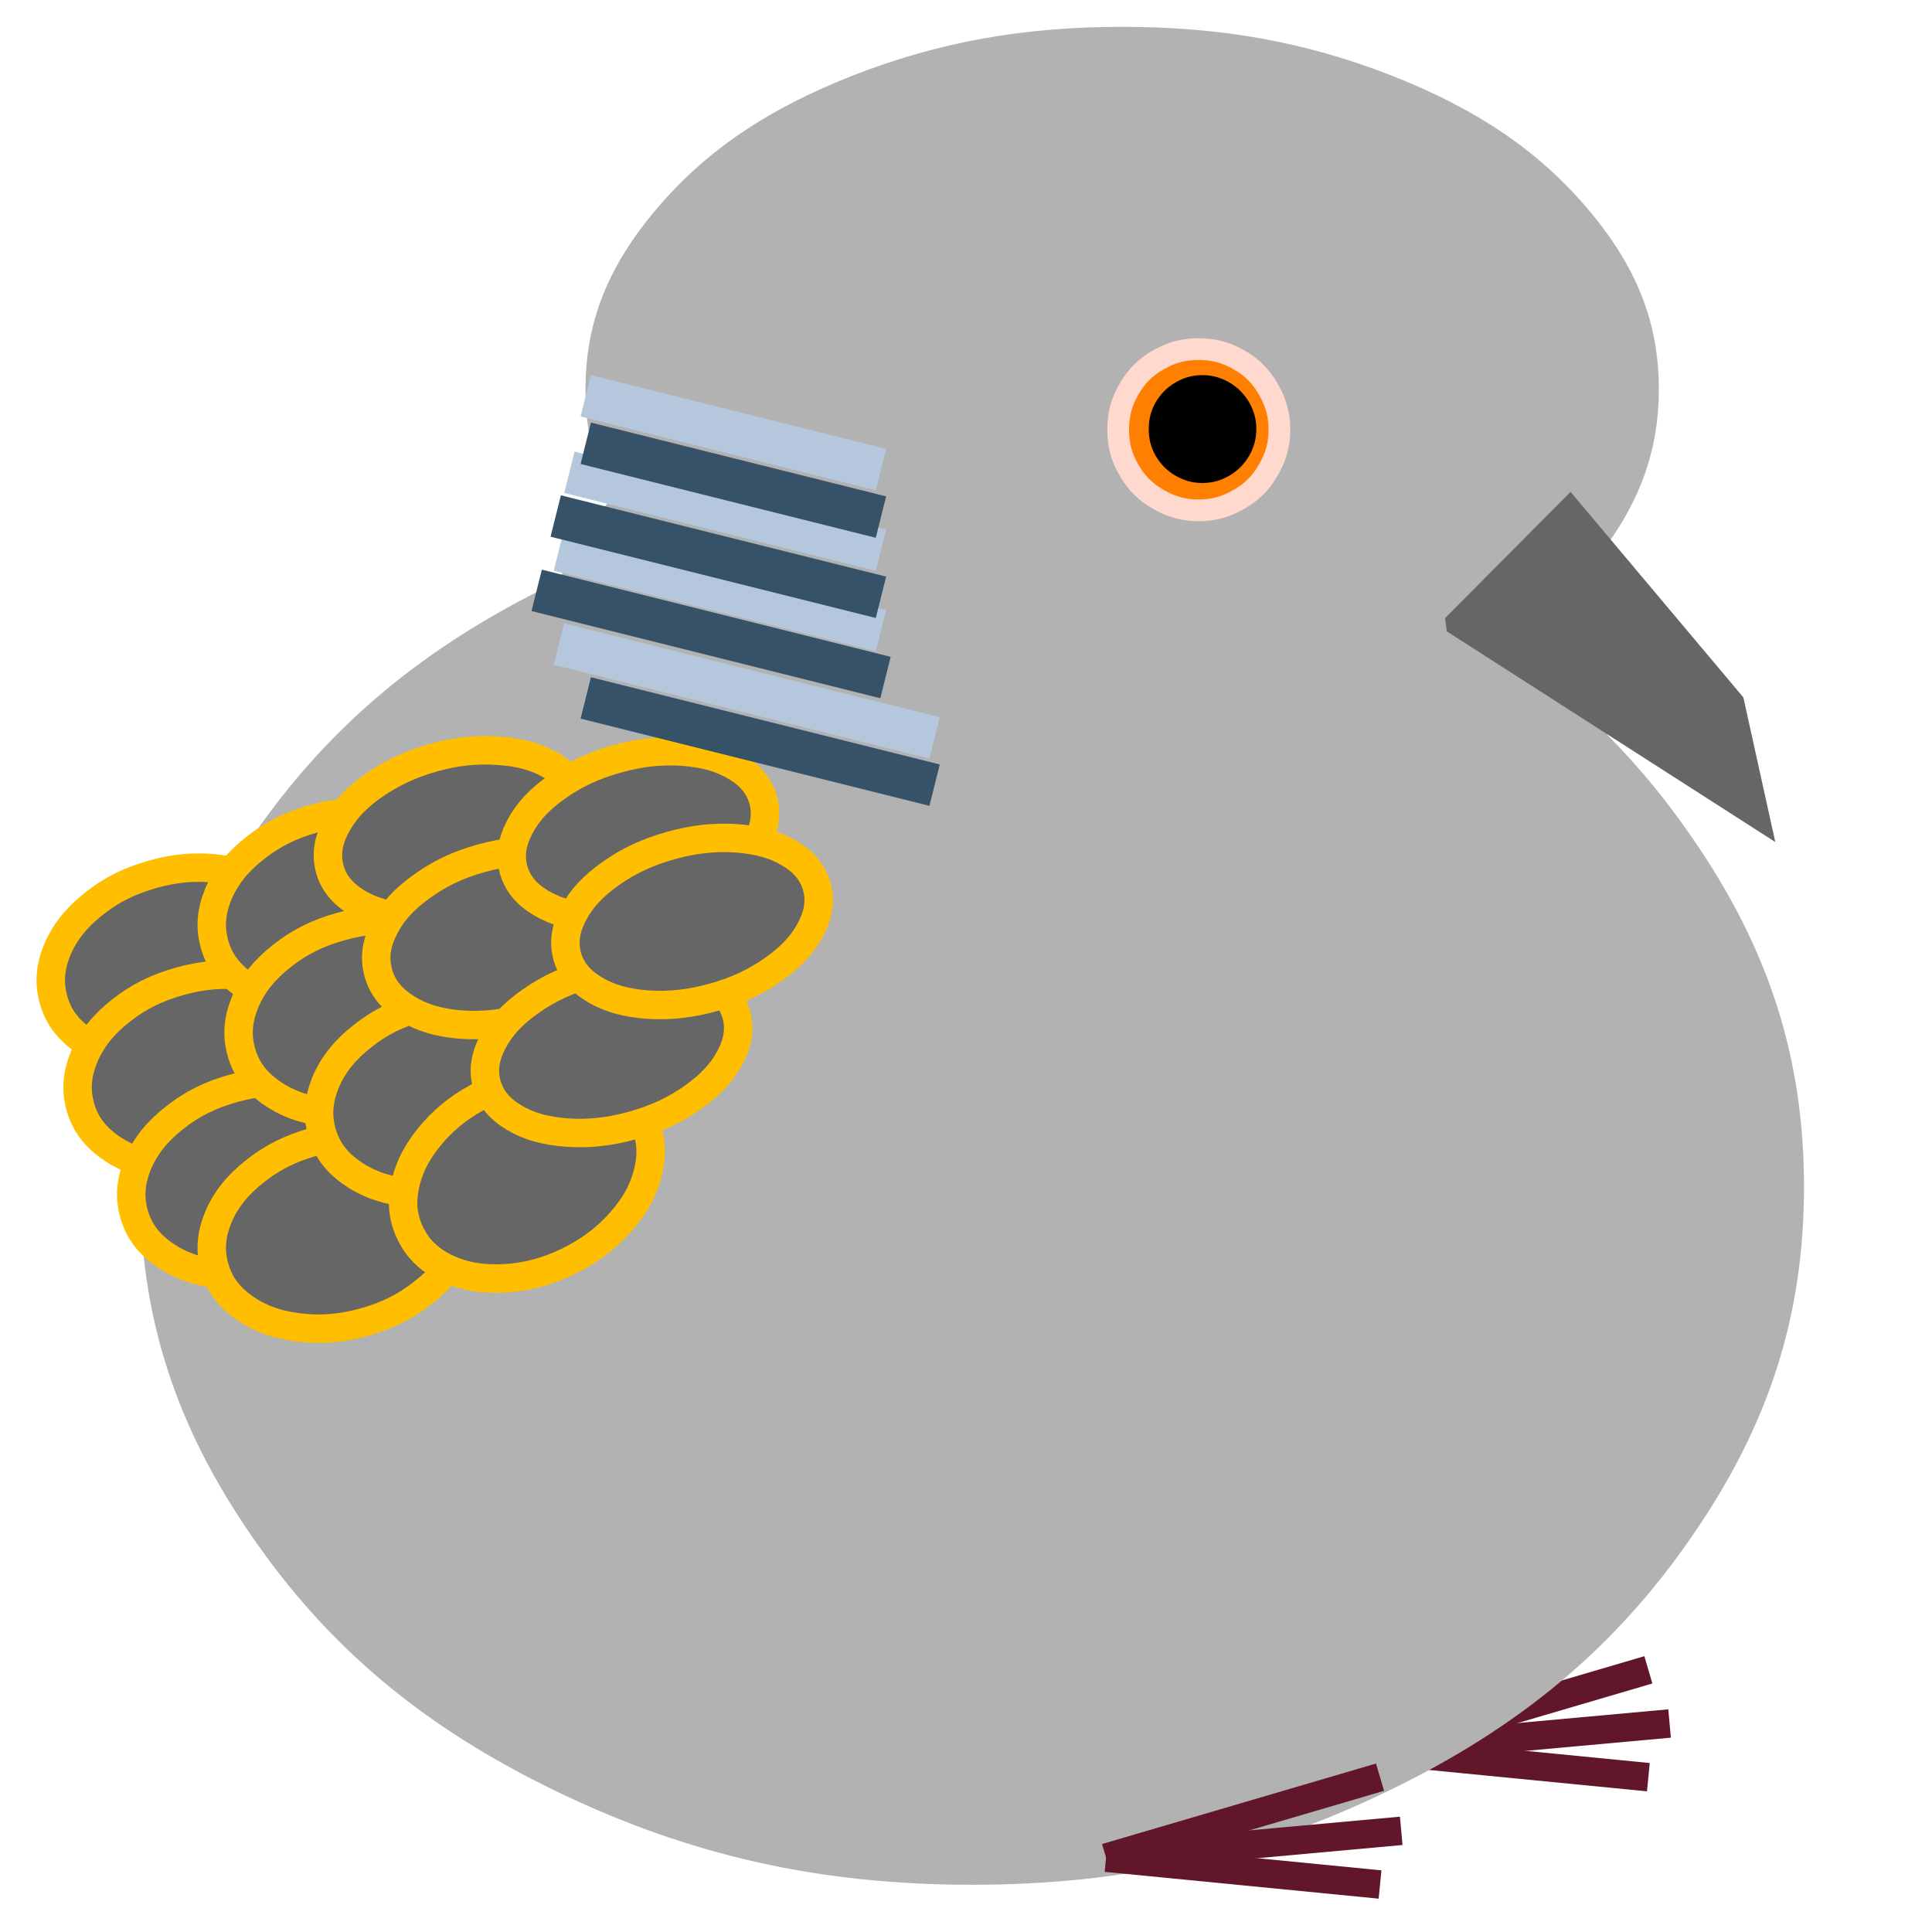 <?xml version="1.0" encoding="UTF-8"?>
<!DOCTYPE svg PUBLIC "-//W3C//DTD SVG 1.1//EN" "http://www.w3.org/Graphics/SVG/1.1/DTD/svg11.dtd">
<svg version="1.2" width="72mm" height="72mm" viewBox="0 0 7200 7200" preserveAspectRatio="xMidYMid" fill-rule="evenodd" stroke-width="28.222" stroke-linejoin="round" xmlns="http://www.w3.org/2000/svg" xmlns:ooo="http://xml.openoffice.org/svg/export" xmlns:xlink="http://www.w3.org/1999/xlink" xmlns:presentation="http://sun.com/xmlns/staroffice/presentation" xmlns:smil="http://www.w3.org/2001/SMIL20/" xmlns:anim="urn:oasis:names:tc:opendocument:xmlns:animation:1.0" xml:space="preserve">
 <defs class="ClipPathGroup">
  <clipPath id="presentation_clip_path" clipPathUnits="userSpaceOnUse">
   <rect x="0" y="0" width="7200" height="7200"/>
  </clipPath>
  <clipPath id="presentation_clip_path_shrink" clipPathUnits="userSpaceOnUse">
   <rect x="7" y="7" width="7186" height="7186"/>
  </clipPath>
 </defs>
 <defs class="TextShapeIndex">
  <g ooo:slide="id1" ooo:id-list="id3 id4 id5 id6 id7 id8 id9 id10 id11 id12 id13 id14 id15 id16 id17 id18 id19 id20 id21 id22 id23 id24 id25 id26 id27 id28 id29 id30 id31 id32 id33 id34 id35"/>
 </defs>
 <defs class="EmbeddedBulletChars">
  <g id="bullet-char-template-57356" transform="scale(0,-0)">
   <path d="M 580,1141 L 1163,571 580,0 -4,571 580,1141 Z"/>
  </g>
  <g id="bullet-char-template-57354" transform="scale(0,-0)">
   <path d="M 8,1128 L 1137,1128 1137,0 8,0 8,1128 Z"/>
  </g>
  <g id="bullet-char-template-10146" transform="scale(0,-0)">
   <path d="M 174,0 L 602,739 174,1481 1456,739 174,0 Z M 1358,739 L 309,1346 659,739 1358,739 Z"/>
  </g>
  <g id="bullet-char-template-10132" transform="scale(0,-0)">
   <path d="M 2015,739 L 1276,0 717,0 1260,543 174,543 174,936 1260,936 717,1481 1274,1481 2015,739 Z"/>
  </g>
  <g id="bullet-char-template-10007" transform="scale(0,-0)">
   <path d="M 0,-2 C -7,14 -16,27 -25,37 L 356,567 C 262,823 215,952 215,954 215,979 228,992 255,992 264,992 276,990 289,987 310,991 331,999 354,1012 L 381,999 492,748 772,1049 836,1024 860,1049 C 881,1039 901,1025 922,1006 886,937 835,863 770,784 769,783 710,716 594,584 L 774,223 C 774,196 753,168 711,139 L 727,119 C 717,90 699,76 672,76 641,76 570,178 457,381 L 164,-76 C 142,-110 111,-127 72,-127 30,-127 9,-110 8,-76 1,-67 -2,-52 -2,-32 -2,-23 -1,-13 0,-2 Z"/>
  </g>
  <g id="bullet-char-template-10004" transform="scale(0,-0)">
   <path d="M 285,-33 C 182,-33 111,30 74,156 52,228 41,333 41,471 41,549 55,616 82,672 116,743 169,778 240,778 293,778 328,747 346,684 L 369,508 C 377,444 397,411 428,410 L 1163,1116 C 1174,1127 1196,1133 1229,1133 1271,1133 1292,1118 1292,1087 L 1292,965 C 1292,929 1282,901 1262,881 L 442,47 C 390,-6 338,-33 285,-33 Z"/>
  </g>
  <g id="bullet-char-template-9679" transform="scale(0,-0)">
   <path d="M 813,0 C 632,0 489,54 383,161 276,268 223,411 223,592 223,773 276,916 383,1023 489,1130 632,1184 813,1184 992,1184 1136,1130 1245,1023 1353,916 1407,772 1407,592 1407,412 1353,268 1245,161 1136,54 992,0 813,0 Z"/>
  </g>
  <g id="bullet-char-template-8226" transform="scale(0,-0)">
   <path d="M 346,457 C 273,457 209,483 155,535 101,586 74,649 74,723 74,796 101,859 155,911 209,963 273,989 346,989 419,989 480,963 531,910 582,859 608,796 608,723 608,648 583,586 532,535 482,483 420,457 346,457 Z"/>
  </g>
  <g id="bullet-char-template-8211" transform="scale(0,-0)">
   <path d="M -4,459 L 1135,459 1135,606 -4,606 -4,459 Z"/>
  </g>
  <g id="bullet-char-template-61548" transform="scale(0,-0)">
   <path d="M 173,740 C 173,903 231,1043 346,1159 462,1274 601,1332 765,1332 928,1332 1067,1274 1183,1159 1299,1043 1357,903 1357,740 1357,577 1299,437 1183,322 1067,206 928,148 765,148 601,148 462,206 346,322 231,437 173,577 173,740 Z"/>
  </g>
 </defs>
 <defs class="TextEmbeddedBitmaps"/>
 <g>
  <g id="id2" class="Master_Slide">
   <g id="bg-id2" class="Background"/>
   <g id="bo-id2" class="BackgroundObjects"/>
  </g>
 </g>
 <g class="SlideGroup">
  <g>
   <g id="container-id1">
    <g id="id1" class="Slide" clip-path="url(#presentation_clip_path)">
     <g class="Page">
      <g class="com.sun.star.drawing.LineShape">
       <g id="id3">
        <rect class="BoundingBox" stroke="none" fill="none" x="5069" y="6370" width="1207" height="207"/>
        <path fill="none" stroke="rgb(97,23,41)" stroke-width="106" stroke-linejoin="round" d="M 5122,6523 L 6222,6423"/>
       </g>
      </g>
      <g class="com.sun.star.drawing.LineShape">
       <g id="id4">
        <rect class="BoundingBox" stroke="none" fill="none" x="5069" y="6470" width="1129" height="207"/>
        <path fill="none" stroke="rgb(97,23,41)" stroke-width="106" stroke-linejoin="round" d="M 5122,6523 L 6143,6623"/>
       </g>
      </g>
      <g class="com.sun.star.drawing.LineShape">
       <g id="id5">
        <rect class="BoundingBox" stroke="none" fill="none" x="5069" y="6170" width="1129" height="407"/>
        <path fill="none" stroke="rgb(97,23,41)" stroke-width="106" stroke-linejoin="round" d="M 5122,6523 L 6143,6223"/>
       </g>
      </g>
      <g class="com.sun.star.drawing.CustomShape">
       <g id="id6">
        <rect class="BoundingBox" stroke="none" fill="none" x="521" y="1822" width="6203" height="5203"/>
        <path fill="rgb(178,178,178)" stroke="none" d="M 3622,1823 C 4193,1823 4678,1932 5172,2171 5667,2410 6022,2708 6307,3123 6593,3537 6723,3944 6723,4423 6723,4902 6593,5309 6307,5723 6022,6138 5667,6436 5172,6675 4678,6914 4193,7024 3622,7024 3051,7024 2566,6914 2072,6675 1577,6436 1222,6138 937,5723 651,5309 522,4902 522,4423 521,3944 651,3537 937,3123 1222,2708 1577,2410 2072,2171 2566,1932 3051,1823 3622,1823 L 3622,1823 Z"/>
       </g>
      </g>
      <g class="com.sun.star.drawing.CustomShape">
       <g id="id7">
        <rect class="BoundingBox" stroke="none" fill="none" x="2010" y="1183" width="4001" height="2703"/>
        <path fill="rgb(178,178,178)" stroke="none" d="M 4010,1184 C 4378,1184 4691,1240 5010,1364 5329,1489 5558,1643 5742,1859 5926,2074 6010,2285 6010,2534 6010,2783 5926,2994 5742,3209 5558,3425 5329,3579 5010,3704 4691,3828 4378,3885 4010,3885 3642,3885 3329,3828 3010,3704 2691,3579 2462,3425 2278,3209 2094,2994 2010,2783 2010,2534 2010,2285 2094,2074 2278,1859 2462,1643 2691,1489 3010,1364 3329,1240 3642,1184 4010,1184 L 4010,1184 Z"/>
       </g>
      </g>
      <g class="com.sun.star.drawing.CustomShape">
       <g id="id8">
        <rect class="BoundingBox" stroke="none" fill="none" x="135" y="3180" width="1058" height="829"/>
        <path fill="rgb(102,102,102)" stroke="none" d="M 570,3258 C 655,3234 732,3228 815,3238 897,3248 961,3272 1019,3314 1077,3355 1111,3402 1128,3464 1146,3526 1141,3584 1113,3650 1085,3715 1043,3769 977,3820 912,3872 843,3906 758,3930 672,3954 595,3960 513,3950 430,3940 366,3916 308,3875 250,3833 216,3786 199,3724 182,3662 187,3604 214,3538 242,3473 285,3419 350,3368 415,3316 484,3282 570,3258 L 570,3258 Z"/>
        <path fill="none" stroke="rgb(255,191,0)" stroke-width="106" stroke-linejoin="round" d="M 570,3258 C 655,3234 732,3228 815,3238 897,3248 961,3272 1019,3314 1077,3355 1111,3402 1128,3464 1146,3526 1141,3584 1113,3650 1085,3715 1043,3769 977,3820 912,3872 843,3906 758,3930 672,3954 595,3960 513,3950 430,3940 366,3916 308,3875 250,3833 216,3786 199,3724 182,3662 187,3604 214,3538 242,3473 285,3419 350,3368 415,3316 484,3282 570,3258 L 570,3258 Z"/>
       </g>
      </g>
      <g class="com.sun.star.drawing.CustomShape">
       <g id="id9">
        <rect class="BoundingBox" stroke="none" fill="none" x="235" y="3579" width="1058" height="829"/>
        <path fill="rgb(102,102,102)" stroke="none" d="M 670,3657 C 755,3633 832,3627 915,3637 997,3647 1061,3671 1119,3713 1177,3754 1211,3801 1228,3863 1246,3925 1241,3983 1213,4049 1185,4114 1143,4168 1077,4219 1012,4271 943,4305 858,4329 772,4353 695,4359 613,4349 530,4339 466,4315 408,4274 350,4232 316,4185 299,4123 282,4061 287,4003 314,3937 342,3872 385,3818 450,3767 515,3715 584,3681 670,3657 L 670,3657 Z"/>
        <path fill="none" stroke="rgb(255,191,0)" stroke-width="106" stroke-linejoin="round" d="M 670,3657 C 755,3633 832,3627 915,3637 997,3647 1061,3671 1119,3713 1177,3754 1211,3801 1228,3863 1246,3925 1241,3983 1213,4049 1185,4114 1143,4168 1077,4219 1012,4271 943,4305 858,4329 772,4353 695,4359 613,4349 530,4339 466,4315 408,4274 350,4232 316,4185 299,4123 282,4061 287,4003 314,3937 342,3872 385,3818 450,3767 515,3715 584,3681 670,3657 L 670,3657 Z"/>
       </g>
      </g>
      <g class="com.sun.star.drawing.CustomShape">
       <g id="id10">
        <rect class="BoundingBox" stroke="none" fill="none" x="435" y="3978" width="1058" height="829"/>
        <path fill="rgb(102,102,102)" stroke="none" d="M 870,4056 C 955,4032 1032,4026 1115,4036 1197,4046 1261,4070 1319,4112 1377,4153 1411,4200 1428,4262 1446,4324 1441,4382 1413,4448 1385,4513 1343,4567 1277,4618 1212,4670 1143,4704 1058,4728 972,4752 895,4758 813,4748 730,4738 666,4714 608,4673 550,4631 516,4584 499,4522 482,4460 487,4402 514,4336 542,4271 585,4217 650,4166 715,4114 784,4080 870,4056 L 870,4056 Z"/>
        <path fill="none" stroke="rgb(255,191,0)" stroke-width="106" stroke-linejoin="round" d="M 870,4056 C 955,4032 1032,4026 1115,4036 1197,4046 1261,4070 1319,4112 1377,4153 1411,4200 1428,4262 1446,4324 1441,4382 1413,4448 1385,4513 1343,4567 1277,4618 1212,4670 1143,4704 1058,4728 972,4752 895,4758 813,4748 730,4738 666,4714 608,4673 550,4631 516,4584 499,4522 482,4460 487,4402 514,4336 542,4271 585,4217 650,4166 715,4114 784,4080 870,4056 Z"/>
       </g>
      </g>
      <g class="com.sun.star.drawing.CustomShape">
       <g id="id11">
        <rect class="BoundingBox" stroke="none" fill="none" x="735" y="4177" width="1058" height="829"/>
        <path fill="rgb(102,102,102)" stroke="none" d="M 1170,4255 C 1255,4231 1332,4225 1415,4235 1497,4245 1561,4269 1619,4311 1677,4352 1711,4399 1728,4461 1746,4523 1741,4581 1713,4647 1685,4712 1643,4766 1577,4817 1512,4869 1443,4903 1358,4927 1272,4951 1195,4957 1113,4947 1030,4937 966,4913 908,4872 850,4830 816,4783 799,4721 782,4659 787,4601 814,4535 842,4470 885,4416 950,4365 1015,4313 1084,4279 1170,4255 L 1170,4255 Z"/>
        <path fill="none" stroke="rgb(255,191,0)" stroke-width="106" stroke-linejoin="round" d="M 1170,4255 C 1255,4231 1332,4225 1415,4235 1497,4245 1561,4269 1619,4311 1677,4352 1711,4399 1728,4461 1746,4523 1741,4581 1713,4647 1685,4712 1643,4766 1577,4817 1512,4869 1443,4903 1358,4927 1272,4951 1195,4957 1113,4947 1030,4937 966,4913 908,4872 850,4830 816,4783 799,4721 782,4659 787,4601 814,4535 842,4470 885,4416 950,4365 1015,4313 1084,4279 1170,4255 L 1170,4255 Z"/>
       </g>
      </g>
      <g class="com.sun.star.drawing.CustomShape">
       <g id="id12">
        <rect class="BoundingBox" stroke="none" fill="none" x="735" y="2973" width="1058" height="829"/>
        <path fill="rgb(102,102,102)" stroke="none" d="M 1170,3051 C 1255,3027 1332,3021 1415,3031 1497,3041 1561,3065 1619,3107 1677,3148 1711,3195 1728,3257 1746,3319 1741,3377 1713,3443 1685,3508 1643,3562 1577,3613 1512,3665 1443,3699 1358,3723 1272,3747 1195,3753 1113,3743 1030,3733 966,3709 908,3668 850,3626 816,3579 799,3517 782,3455 787,3397 814,3331 842,3266 885,3212 950,3161 1015,3109 1084,3075 1170,3051 L 1170,3051 Z"/>
        <path fill="none" stroke="rgb(255,191,0)" stroke-width="106" stroke-linejoin="round" d="M 1170,3051 C 1255,3027 1332,3021 1415,3031 1497,3041 1561,3065 1619,3107 1677,3148 1711,3195 1728,3257 1746,3319 1741,3377 1713,3443 1685,3508 1643,3562 1577,3613 1512,3665 1443,3699 1358,3723 1272,3747 1195,3753 1113,3743 1030,3733 966,3709 908,3668 850,3626 816,3579 799,3517 782,3455 787,3397 814,3331 842,3266 885,3212 950,3161 1015,3109 1084,3075 1170,3051 L 1170,3051 Z"/>
       </g>
      </g>
      <g class="com.sun.star.drawing.CustomShape">
       <g id="id13">
        <rect class="BoundingBox" stroke="none" fill="none" x="835" y="3375" width="1058" height="829"/>
        <path fill="rgb(102,102,102)" stroke="none" d="M 1270,3453 C 1355,3429 1432,3423 1515,3433 1597,3443 1661,3467 1719,3509 1777,3550 1811,3597 1828,3659 1846,3721 1841,3779 1813,3845 1785,3910 1743,3964 1677,4015 1612,4067 1543,4101 1458,4125 1372,4149 1295,4155 1213,4145 1130,4135 1066,4111 1008,4070 950,4028 916,3981 899,3919 882,3857 887,3799 914,3733 942,3668 985,3614 1050,3563 1115,3511 1184,3477 1270,3453 L 1270,3453 Z"/>
        <path fill="none" stroke="rgb(255,191,0)" stroke-width="106" stroke-linejoin="round" d="M 1270,3453 C 1355,3429 1432,3423 1515,3433 1597,3443 1661,3467 1719,3509 1777,3550 1811,3597 1828,3659 1846,3721 1841,3779 1813,3845 1785,3910 1743,3964 1677,4015 1612,4067 1543,4101 1458,4125 1372,4149 1295,4155 1213,4145 1130,4135 1066,4111 1008,4070 950,4028 916,3981 899,3919 882,3857 887,3799 914,3733 942,3668 985,3614 1050,3563 1115,3511 1184,3477 1270,3453 L 1270,3453 Z"/>
       </g>
      </g>
      <g class="com.sun.star.drawing.CustomShape">
       <g id="id14">
        <rect class="BoundingBox" stroke="none" fill="none" x="1135" y="3674" width="1058" height="829"/>
        <path fill="rgb(102,102,102)" stroke="none" d="M 1570,3752 C 1655,3728 1732,3722 1815,3732 1897,3742 1961,3766 2019,3808 2077,3849 2111,3896 2128,3958 2146,4020 2141,4078 2113,4144 2085,4209 2043,4263 1977,4314 1912,4366 1843,4400 1758,4424 1672,4448 1595,4454 1513,4444 1430,4434 1366,4410 1308,4369 1250,4327 1216,4280 1199,4218 1182,4156 1187,4098 1214,4032 1242,3967 1285,3913 1350,3862 1415,3810 1484,3776 1570,3752 L 1570,3752 Z"/>
        <path fill="none" stroke="rgb(255,191,0)" stroke-width="106" stroke-linejoin="round" d="M 1570,3752 C 1655,3728 1732,3722 1815,3732 1897,3742 1961,3766 2019,3808 2077,3849 2111,3896 2128,3958 2146,4020 2141,4078 2113,4144 2085,4209 2043,4263 1977,4314 1912,4366 1843,4400 1758,4424 1672,4448 1595,4454 1513,4444 1430,4434 1366,4410 1308,4369 1250,4327 1216,4280 1199,4218 1182,4156 1187,4098 1214,4032 1242,3967 1285,3913 1350,3862 1415,3810 1484,3776 1570,3752 Z"/>
       </g>
      </g>
      <g class="com.sun.star.drawing.CustomShape">
       <g id="id15">
        <rect class="BoundingBox" stroke="none" fill="none" x="1449" y="3956" width="1030" height="863"/>
        <path fill="rgb(102,102,102)" stroke="none" d="M 1812,4073 C 1892,4034 1967,4015 2050,4010 2133,4006 2200,4018 2264,4049 2329,4080 2370,4120 2398,4178 2426,4236 2432,4294 2416,4363 2400,4433 2367,4493 2312,4555 2257,4617 2195,4663 2115,4702 2035,4740 1960,4760 1877,4764 1794,4768 1727,4756 1663,4726 1599,4695 1557,4654 1529,4596 1501,4538 1495,4480 1511,4411 1527,4342 1560,4282 1615,4219 1670,4157 1732,4111 1812,4073 L 1812,4073 Z"/>
        <path fill="none" stroke="rgb(255,191,0)" stroke-width="106" stroke-linejoin="round" d="M 1812,4073 C 1892,4034 1967,4015 2050,4010 2133,4006 2200,4018 2264,4049 2329,4080 2370,4120 2398,4178 2426,4236 2432,4294 2416,4363 2400,4433 2367,4493 2312,4555 2257,4617 2195,4663 2115,4702 2035,4740 1960,4760 1877,4764 1794,4768 1727,4756 1663,4726 1599,4695 1557,4654 1529,4596 1501,4538 1495,4480 1511,4411 1527,4342 1560,4282 1615,4219 1670,4157 1732,4111 1812,4073 Z"/>
       </g>
      </g>
      <g class="com.sun.star.drawing.CustomShape">
       <g id="id16">
        <rect class="BoundingBox" stroke="none" fill="none" x="1168" y="2742" width="1053" height="735"/>
        <path fill="rgb(102,102,102)" stroke="none" d="M 1614,2824 C 1700,2800 1776,2792 1857,2798 1939,2803 2001,2821 2057,2854 2112,2888 2144,2927 2159,2979 2173,3032 2166,3082 2136,3139 2106,3196 2062,3244 1995,3291 1928,3337 1859,3370 1774,3394 1688,3418 1612,3426 1531,3420 1449,3415 1387,3397 1331,3364 1276,3330 1244,3291 1229,3239 1215,3186 1222,3136 1252,3079 1282,3022 1326,2974 1393,2927 1460,2881 1529,2848 1614,2824 L 1614,2824 Z"/>
        <path fill="none" stroke="rgb(255,191,0)" stroke-width="106" stroke-linejoin="round" d="M 1614,2824 C 1700,2800 1776,2792 1857,2798 1939,2803 2001,2821 2057,2854 2112,2888 2144,2927 2159,2979 2173,3032 2166,3082 2136,3139 2106,3196 2062,3244 1995,3291 1928,3337 1859,3370 1774,3394 1688,3418 1612,3426 1531,3420 1449,3415 1387,3397 1331,3364 1276,3330 1244,3291 1229,3239 1215,3186 1222,3136 1252,3079 1282,3022 1326,2974 1393,2927 1460,2881 1529,2848 1614,2824 L 1614,2824 Z"/>
       </g>
      </g>
      <g class="com.sun.star.drawing.CustomShape">
       <g id="id17">
        <rect class="BoundingBox" stroke="none" fill="none" x="1349" y="3118" width="1053" height="757"/>
        <path fill="rgb(102,102,102)" stroke="none" d="M 1792,3199 C 1877,3175 1954,3168 2035,3174 2117,3181 2180,3200 2236,3235 2292,3271 2324,3312 2339,3366 2355,3421 2348,3473 2319,3532 2289,3591 2245,3640 2179,3688 2112,3736 2043,3769 1958,3793 1872,3817 1796,3824 1714,3818 1632,3811 1570,3792 1514,3757 1458,3721 1425,3680 1410,3626 1395,3571 1401,3519 1431,3460 1460,3401 1504,3352 1571,3304 1637,3256 1706,3223 1792,3199 L 1792,3199 Z"/>
        <path fill="none" stroke="rgb(255,191,0)" stroke-width="106" stroke-linejoin="round" d="M 1792,3199 C 1877,3175 1954,3168 2035,3174 2117,3181 2180,3200 2236,3235 2292,3271 2324,3312 2339,3366 2355,3421 2348,3473 2319,3532 2289,3591 2245,3640 2179,3688 2112,3736 2043,3769 1958,3793 1872,3817 1796,3824 1714,3818 1632,3811 1570,3792 1514,3757 1458,3721 1425,3680 1410,3626 1395,3571 1401,3519 1431,3460 1460,3401 1504,3352 1571,3304 1637,3256 1706,3223 1792,3199 L 1792,3199 Z"/>
       </g>
      </g>
      <g class="com.sun.star.drawing.CustomShape">
       <g id="id18">
        <rect class="BoundingBox" stroke="none" fill="none" x="1754" y="3546" width="1051" height="731"/>
        <path fill="rgb(102,102,102)" stroke="none" d="M 2200,3628 C 2286,3604 2362,3596 2443,3601 2524,3607 2587,3624 2642,3657 2697,3690 2729,3729 2744,3781 2758,3833 2751,3883 2721,3940 2691,3997 2647,4044 2580,4091 2513,4138 2444,4170 2358,4194 2272,4218 2196,4226 2115,4221 2034,4215 1971,4198 1916,4165 1861,4132 1829,4093 1814,4041 1800,3989 1807,3939 1837,3882 1867,3825 1911,3778 1978,3731 2045,3684 2114,3652 2200,3628 L 2200,3628 Z"/>
        <path fill="none" stroke="rgb(255,191,0)" stroke-width="106" stroke-linejoin="round" d="M 2200,3628 C 2286,3604 2362,3596 2443,3601 2524,3607 2587,3624 2642,3657 2697,3690 2729,3729 2744,3781 2758,3833 2751,3883 2721,3940 2691,3997 2647,4044 2580,4091 2513,4138 2444,4170 2358,4194 2272,4218 2196,4226 2115,4221 2034,4215 1971,4198 1916,4165 1861,4132 1829,4093 1814,4041 1800,3989 1807,3939 1837,3882 1867,3825 1911,3778 1978,3731 2045,3684 2114,3652 2200,3628 L 2200,3628 Z"/>
       </g>
      </g>
      <g class="com.sun.star.drawing.CustomShape">
       <g id="id19">
        <rect class="BoundingBox" stroke="none" fill="none" x="1854" y="2746" width="1051" height="731"/>
        <path fill="rgb(102,102,102)" stroke="none" d="M 2300,2828 C 2386,2804 2462,2796 2543,2801 2624,2807 2687,2824 2742,2857 2797,2890 2829,2929 2844,2981 2858,3033 2851,3083 2821,3140 2791,3197 2747,3244 2680,3291 2613,3338 2544,3370 2458,3394 2372,3418 2296,3426 2215,3421 2134,3415 2071,3398 2016,3365 1961,3332 1929,3293 1914,3241 1900,3189 1907,3139 1937,3082 1967,3025 2011,2978 2078,2931 2145,2884 2214,2852 2300,2828 L 2300,2828 Z"/>
        <path fill="none" stroke="rgb(255,191,0)" stroke-width="106" stroke-linejoin="round" d="M 2300,2828 C 2386,2804 2462,2796 2543,2801 2624,2807 2687,2824 2742,2857 2797,2890 2829,2929 2844,2981 2858,3033 2851,3083 2821,3140 2791,3197 2747,3244 2680,3291 2613,3338 2544,3370 2458,3394 2372,3418 2296,3426 2215,3421 2134,3415 2071,3398 2016,3365 1961,3332 1929,3293 1914,3241 1900,3189 1907,3139 1937,3082 1967,3025 2011,2978 2078,2931 2145,2884 2214,2852 2300,2828 L 2300,2828 Z"/>
       </g>
      </g>
      <g class="com.sun.star.drawing.CustomShape">
       <g id="id20">
        <rect class="BoundingBox" stroke="none" fill="none" x="2054" y="3069" width="1051" height="731"/>
        <path fill="rgb(102,102,102)" stroke="none" d="M 2500,3151 C 2586,3127 2662,3119 2743,3124 2824,3130 2887,3147 2942,3180 2997,3213 3029,3252 3044,3304 3058,3356 3051,3406 3021,3463 2991,3520 2947,3567 2880,3614 2813,3661 2744,3693 2658,3717 2572,3741 2496,3749 2415,3744 2334,3738 2271,3721 2216,3688 2161,3655 2129,3616 2114,3564 2100,3512 2107,3462 2137,3405 2167,3348 2211,3301 2278,3254 2345,3207 2414,3175 2500,3151 L 2500,3151 Z"/>
        <path fill="none" stroke="rgb(255,191,0)" stroke-width="106" stroke-linejoin="round" d="M 2500,3151 C 2586,3127 2662,3119 2743,3124 2824,3130 2887,3147 2942,3180 2997,3213 3029,3252 3044,3304 3058,3356 3051,3406 3021,3463 2991,3520 2947,3567 2880,3614 2813,3661 2744,3693 2658,3717 2572,3741 2496,3749 2415,3744 2334,3738 2271,3721 2216,3688 2161,3655 2129,3616 2114,3564 2100,3512 2107,3462 2137,3405 2167,3348 2211,3301 2278,3254 2345,3207 2414,3175 2500,3151 L 2500,3151 Z"/>
       </g>
      </g>
      <g class="com.sun.star.drawing.CustomShape">
       <g id="id21">
        <rect class="BoundingBox" stroke="none" fill="none" x="2182" y="99" width="4001" height="2703"/>
        <path fill="rgb(178,178,178)" stroke="none" d="M 4182,100 C 4550,100 4863,156 5182,280 5501,405 5730,559 5914,775 6098,990 6182,1201 6182,1450 6182,1699 6098,1910 5914,2125 5730,2341 5501,2495 5182,2620 4863,2744 4550,2801 4182,2801 3814,2801 3501,2744 3182,2620 2863,2495 2634,2341 2450,2125 2266,1910 2182,1699 2182,1450 2182,1201 2266,990 2450,775 2634,559 2863,405 3182,280 3501,156 3814,100 4182,100 L 4182,100 Z"/>
       </g>
      </g>
      <g class="com.sun.star.drawing.CustomShape">
       <g id="id22">
        <rect class="BoundingBox" stroke="none" fill="none" x="4125" y="1260" width="684" height="683"/>
        <path fill="rgb(255,128,0)" stroke="none" d="M 4467,1301 C 4522,1301 4569,1313 4617,1341 4665,1368 4700,1403 4727,1451 4755,1499 4768,1546 4768,1601 4768,1656 4755,1703 4727,1751 4700,1799 4665,1834 4617,1861 4569,1889 4522,1902 4467,1902 4412,1902 4365,1889 4317,1861 4269,1834 4234,1799 4207,1751 4179,1703 4167,1656 4167,1601 4167,1546 4179,1499 4207,1451 4234,1403 4269,1368 4317,1341 4365,1313 4412,1301 4467,1301 L 4467,1301 Z"/>
        <path fill="none" stroke="rgb(255,216,206)" stroke-width="81" stroke-linejoin="round" d="M 4467,1301 C 4522,1301 4569,1313 4617,1341 4665,1368 4700,1403 4727,1451 4755,1499 4768,1546 4768,1601 4768,1656 4755,1703 4727,1751 4700,1799 4665,1834 4617,1861 4569,1889 4522,1902 4467,1902 4412,1902 4365,1889 4317,1861 4269,1834 4234,1799 4207,1751 4179,1703 4167,1656 4167,1601 4167,1546 4179,1499 4207,1451 4234,1403 4269,1368 4317,1341 4365,1313 4412,1301 4467,1301 Z"/>
       </g>
      </g>
      <g class="com.sun.star.drawing.CustomShape">
       <g id="id23">
        <rect class="BoundingBox" stroke="none" fill="none" x="4280" y="1398" width="403" height="403"/>
        <path fill="rgb(0,0,0)" stroke="none" d="M 4481,1398 C 4518,1398 4549,1407 4581,1425 4613,1444 4636,1467 4655,1499 4673,1531 4682,1562 4682,1599 4682,1636 4673,1667 4655,1699 4636,1731 4613,1754 4581,1773 4549,1791 4518,1800 4481,1800 4444,1800 4413,1791 4381,1773 4349,1754 4326,1731 4307,1699 4289,1667 4281,1636 4281,1599 4281,1562 4289,1531 4307,1499 4326,1467 4349,1444 4381,1425 4413,1407 4444,1398 4481,1398 L 4481,1398 Z"/>
       </g>
      </g>
      <g class="com.sun.star.drawing.LineShape">
       <g id="id24">
        <rect class="BoundingBox" stroke="none" fill="none" x="1920" y="2120" width="1461" height="486"/>
        <path fill="none" stroke="rgb(53,82,105)" stroke-width="159" stroke-linejoin="round" d="M 2000,2200 L 3300,2525"/>
       </g>
      </g>
      <g class="com.sun.star.drawing.LineShape">
       <g id="id25">
        <rect class="BoundingBox" stroke="none" fill="none" x="2003" y="1970" width="1361" height="461"/>
        <path fill="none" stroke="rgb(180,199,220)" stroke-width="159" stroke-linejoin="round" d="M 2083,2050 L 3283,2350"/>
       </g>
      </g>
      <g class="com.sun.star.drawing.LineShape">
       <g id="id26">
        <rect class="BoundingBox" stroke="none" fill="none" x="1991" y="1843" width="1373" height="464"/>
        <path fill="none" stroke="rgb(53,82,105)" stroke-width="159" stroke-linejoin="round" d="M 2071,1923 L 3283,2226"/>
       </g>
      </g>
      <g class="com.sun.star.drawing.LineShape">
       <g id="id27">
        <rect class="BoundingBox" stroke="none" fill="none" x="2042" y="1680" width="1322" height="451"/>
        <path fill="none" stroke="rgb(180,199,220)" stroke-width="159" stroke-linejoin="round" d="M 2122,1760 L 3283,2050"/>
       </g>
      </g>
      <g class="com.sun.star.drawing.LineShape">
       <g id="id28">
        <rect class="BoundingBox" stroke="none" fill="none" x="2103" y="1572" width="1261" height="436"/>
        <path fill="none" stroke="rgb(53,82,105)" stroke-width="159" stroke-linejoin="round" d="M 2183,1652 L 3283,1927"/>
       </g>
      </g>
      <g class="com.sun.star.drawing.LineShape">
       <g id="id29">
        <rect class="BoundingBox" stroke="none" fill="none" x="2103" y="1395" width="1261" height="436"/>
        <path fill="none" stroke="rgb(180,199,220)" stroke-width="159" stroke-linejoin="round" d="M 2183,1475 L 3283,1750"/>
       </g>
      </g>
      <g class="com.sun.star.drawing.LineShape">
       <g id="id30">
        <rect class="BoundingBox" stroke="none" fill="none" x="2003" y="2320" width="1561" height="511"/>
        <path fill="none" stroke="rgb(180,199,220)" stroke-width="159" stroke-linejoin="round" d="M 2083,2400 L 3483,2750"/>
       </g>
      </g>
      <g class="com.sun.star.drawing.LineShape">
       <g id="id31">
        <rect class="BoundingBox" stroke="none" fill="none" x="2103" y="2521" width="1461" height="486"/>
        <path fill="none" stroke="rgb(53,82,105)" stroke-width="159" stroke-linejoin="round" d="M 2183,2601 L 3483,2926"/>
       </g>
      </g>
      <g class="com.sun.star.drawing.PolyPolygonShape">
       <g id="id32">
        <rect class="BoundingBox" stroke="none" fill="none" x="5385" y="1832" width="1232" height="1308"/>
        <path fill="rgb(102,102,102)" stroke="none" d="M 5853,1833 L 6497,2599 6616,3138 5392,2353 5385,2304 5853,1833 Z"/>
       </g>
      </g>
      <g class="com.sun.star.drawing.LineShape">
       <g id="id33">
        <rect class="BoundingBox" stroke="none" fill="none" x="4069" y="6770" width="1207" height="207"/>
        <path fill="none" stroke="rgb(97,23,41)" stroke-width="106" stroke-linejoin="round" d="M 4122,6923 L 5222,6823"/>
       </g>
      </g>
      <g class="com.sun.star.drawing.LineShape">
       <g id="id34">
        <rect class="BoundingBox" stroke="none" fill="none" x="4069" y="6870" width="1129" height="207"/>
        <path fill="none" stroke="rgb(97,23,41)" stroke-width="106" stroke-linejoin="round" d="M 4122,6923 L 5143,7023"/>
       </g>
      </g>
      <g class="com.sun.star.drawing.LineShape">
       <g id="id35">
        <rect class="BoundingBox" stroke="none" fill="none" x="4069" y="6570" width="1129" height="407"/>
        <path fill="none" stroke="rgb(97,23,41)" stroke-width="106" stroke-linejoin="round" d="M 4122,6923 L 5143,6623"/>
       </g>
      </g>
     </g>
    </g>
   </g>
  </g>
 </g>
</svg>